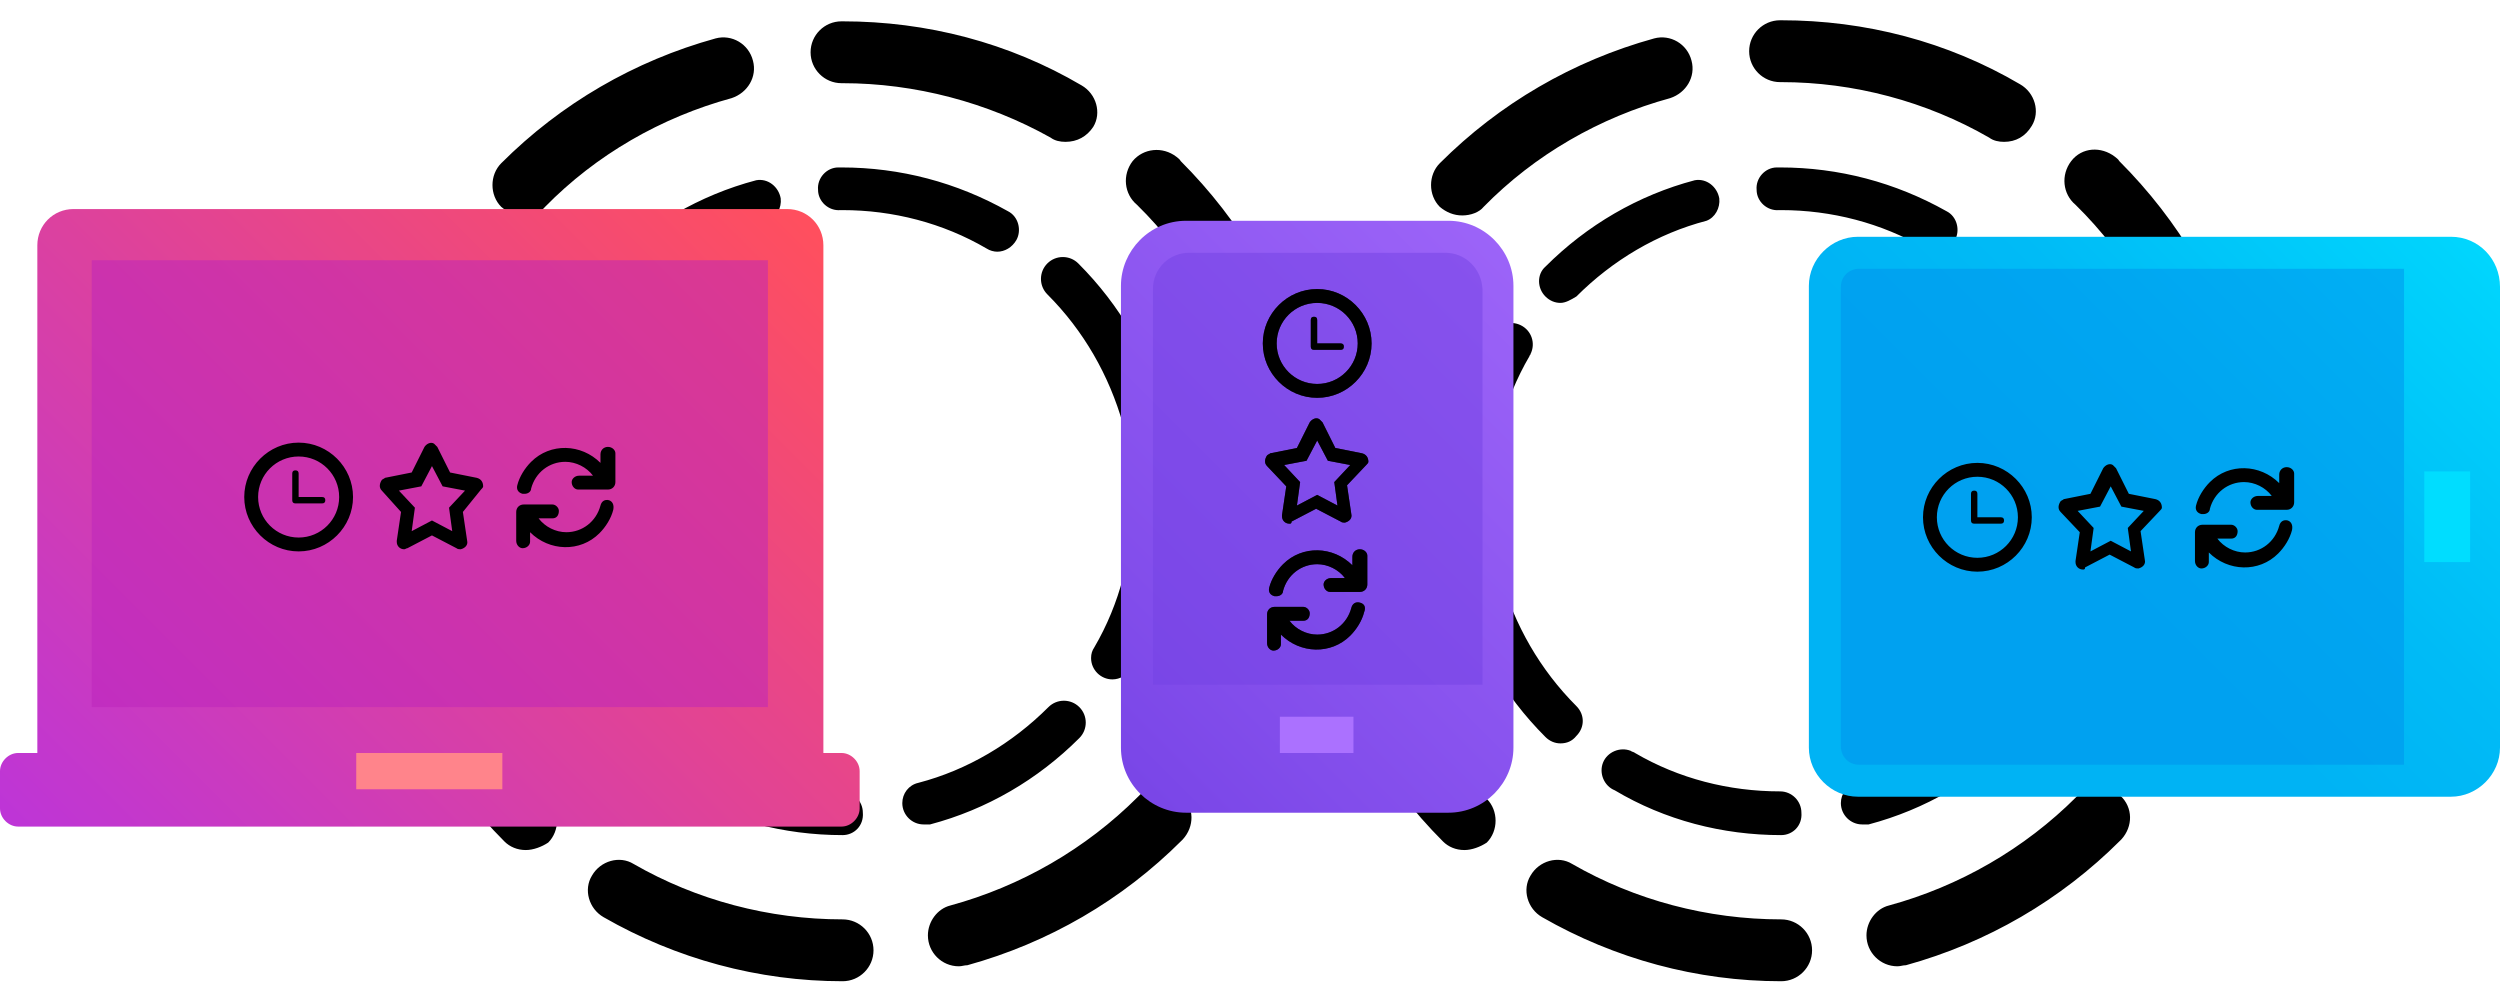 <svg xmlns="http://www.w3.org/2000/svg" viewBox="0 0 234.4 93.4"><g><path d="M167 78.3c-5.5 0-10.9-1.4-15.6-4.2-1-.4-1.5-1.6-1.1-2.6.4-1 1.6-1.5 2.6-1.1.1.1.3.1.4.2 4.1 2.4 8.8 3.6 13.6 3.6 1.1 0 2 .9 2 2 .1 1.2-.8 2.1-1.9 2.1zm7.6-1c-1.1 0-2-.9-2-2 0-.9.6-1.7 1.5-1.9 4.6-1.2 8.8-3.7 12.2-7.1.8-.8 2.1-.8 2.9 0s.8 2.1 0 2.9c-3.9 3.9-8.7 6.7-14 8.1h-.6zm-28.3-7.6c-.5 0-1-.2-1.4-.6-3.9-3.9-6.7-8.7-8.1-14-.4-1 .2-2.2 1.2-2.6 1-.4 2.2.2 2.6 1.2 0 .1.1.2.1.3 1.3 4.6 3.7 8.8 7.1 12.2.8.8.8 2 0 2.8-.4.5-.9.7-1.5.7zm46-6c-1.1 0-2-.9-2-2 0-.4.1-.7.3-1 2.4-4.1 3.6-8.8 3.6-13.6V47c.1-1.1 1-1.9 2.1-1.9 1 .1 1.8.9 1.9 1.9 0 5.5-1.4 10.9-4.2 15.7-.3.6-1 1-1.7 1zM137.7 49c-1.1 0-2-.9-2-2 0-5.5 1.4-10.8 4.2-15.6.5-1 1.7-1.4 2.7-.9 1 .5 1.4 1.7.9 2.7 0 .1-.1.1-.1.2-2.4 4.1-3.6 8.8-3.6 13.6 0 1.1-.9 2-2.1 2 .1 0 0 0 0 0zm57.5-7.7c-.9 0-1.7-.6-1.9-1.5-1.3-4.6-3.7-8.8-7.1-12.2-.8-.8-.8-2.1 0-2.9.8-.8 2.1-.8 2.9 0 3.9 3.9 6.7 8.7 8.1 14 .3 1.1-.3 2.2-1.4 2.5-.2.1-.4.1-.6.1zm-48.9-12.9c-.5 0-1-.2-1.4-.6-.8-.8-.8-2.1 0-2.8 3.9-3.9 8.7-6.7 14-8.1 1.1-.2 2.1.6 2.3 1.7.1.9-.4 1.8-1.2 2.1-4.6 1.2-8.8 3.7-12.2 7.1-.5.3-1 .6-1.5.6zm35.2-4.8c-.3 0-.7-.1-1-.3-4.1-2.4-8.8-3.6-13.5-3.6h-.2c-1.1.1-2.1-.8-2.1-1.9-.1-1.1.8-2.1 1.9-2.1h.3c5.5 0 10.8 1.4 15.6 4.1 1 .5 1.3 1.8.8 2.7-.4.7-1.1 1.1-1.8 1.1z" class="st0"/><animateTransform attributeName="transform" attributeType="XML" dur="10s" from="360 167 47" repeatCount="indefinite" to="0 167 47" type="rotate"/></g><g><path d="M167 92c-7.9 0-15.6-2.1-22.4-6-1.4-.8-1.9-2.6-1.1-3.9.8-1.4 2.6-1.9 3.9-1.1 5.9 3.4 12.7 5.2 19.6 5.2 1.6 0 2.9 1.3 2.9 2.9 0 1.6-1.3 2.9-2.9 2.9zm10.9-1.4c-1.6 0-2.9-1.3-2.9-2.9 0-1.3.9-2.5 2.1-2.8 6.6-1.8 12.7-5.3 17.6-10.2 1.1-1.2 2.9-1.2 4.1-.1 1.2 1.1 1.2 2.9.1 4.1l-.1.1c-5.6 5.6-12.5 9.6-20.1 11.7-.3 0-.5.1-.8.1zm-40.6-10.9c-.8 0-1.5-.3-2-.8-5.6-5.6-9.6-12.5-11.7-20.1-.4-1.6.6-3.1 2.2-3.5 1.5-.3 3 .5 3.4 2 1.8 6.6 5.3 12.7 10.2 17.6 1.1 1.1 1.1 3 0 4.1-.6.4-1.4.7-2.1.7zm66.2-8.8c-1.6 0-2.9-1.3-2.9-2.9 0-.5.1-1 .4-1.4 3.4-6 5.2-12.7 5.2-19.6v-.2c0-1.6 1.3-2.9 2.9-2.9s2.9 1.3 2.9 2.9v.2c0 7.9-2.1 15.7-6 22.5-.5.9-1.5 1.4-2.5 1.4zm-78.6-21c-1.6 0-2.9-1.3-2.9-2.9 0-7.9 2.1-15.6 6-22.4.8-1.4 2.6-1.9 4-1.1 1.4.8 1.9 2.6 1.1 4-3.4 5.9-5.2 12.7-5.2 19.5-.1 1.5-1.3 2.9-3 2.9zm82.7-11.1c-1.3 0-2.5-.9-2.8-2.1-1.8-6.6-5.3-12.7-10.2-17.5-1.2-1-1.4-2.8-.4-4.1s2.8-1.4 4.1-.4c.1.1.3.2.4.4 5.6 5.6 9.7 12.5 11.7 20.1.4 1.5-.5 3.1-2 3.5-.3.1-.5.1-.8.1zm-70.5-18.6c-.8 0-1.5-.3-2.1-.8-1.1-1.1-1.1-3 0-4.1 5.6-5.6 12.5-9.6 20.1-11.7 1.5-.4 3.1.5 3.5 2.1.4 1.5-.5 3-2 3.5-6.6 1.8-12.7 5.3-17.5 10.2-.4.5-1.2.8-2 .8zm50.8-6.9c-.5 0-1-.1-1.4-.4-5.9-3.4-12.7-5.2-19.5-5.2h-.1c-1.6 0-2.9-1.3-2.9-2.9s1.3-2.9 2.9-2.9h.1c7.9 0 15.6 2 22.4 6 1.4.8 1.9 2.6 1.1 3.9-.6 1-1.5 1.5-2.6 1.5z" class="st0"/><animateTransform attributeName="transform" attributeType="XML" dur="10s" from="0 167 47" repeatCount="indefinite" to="360 167 47" type="rotate"/></g><g><path d="M79 78.3c-5.5 0-10.9-1.4-15.6-4.2-1-.4-1.5-1.6-1.1-2.6.4-1 1.6-1.5 2.6-1.1.1.1.3.1.4.2 4.1 2.4 8.8 3.6 13.6 3.6 1.1 0 2 .9 2 2 .1 1.2-.8 2.1-1.9 2.1zm7.6-1c-1.1 0-2-.9-2-2 0-.9.6-1.7 1.5-1.9 4.6-1.2 8.8-3.7 12.2-7.1.8-.8 2.1-.8 2.9 0 .8.8.8 2.1 0 2.9-3.9 3.9-8.7 6.7-14 8.1h-.6zm-28.3-7.6c-.5 0-1-.2-1.4-.6-3.9-3.9-6.7-8.7-8.1-14-.4-1 .2-2.2 1.2-2.6 1-.4 2.2.2 2.6 1.2 0 .1.1.2.1.3 1.3 4.6 3.7 8.8 7.1 12.2.8.8.8 2 0 2.8-.4.5-.9.7-1.5.7zm46-6c-1.1 0-2-.9-2-2 0-.4.1-.7.3-1 2.4-4.1 3.6-8.8 3.6-13.6V47c.1-1.1 1-1.9 2.1-1.9 1 .1 1.8.9 1.9 1.9 0 5.5-1.4 10.9-4.2 15.7-.3.6-1 1-1.7 1zM49.7 49c-1.1 0-2-.9-2-2 0-5.5 1.4-10.8 4.2-15.6.5-1 1.7-1.4 2.7-.9s1.4 1.7.9 2.7c0 .1-.1.1-.1.2-2.4 4.1-3.6 8.8-3.6 13.6 0 1.1-.9 2-2.1 2 .1 0 0 0 0 0zm57.5-7.7c-.9 0-1.7-.6-1.9-1.5-1.3-4.6-3.7-8.8-7.1-12.2-.8-.8-.8-2.1 0-2.9.8-.8 2.1-.8 2.9 0 3.9 3.9 6.7 8.7 8.1 14 .3 1.1-.3 2.2-1.4 2.5-.2.1-.4.1-.6.1zM58.3 28.4c-.5 0-1-.2-1.4-.6-.8-.8-.8-2.1 0-2.8 3.9-3.9 8.7-6.7 14-8.1 1.1-.2 2.1.6 2.3 1.7.1.9-.4 1.8-1.2 2.1-4.6 1.2-8.8 3.7-12.2 7.1-.5.3-1 .6-1.5.6zm35.2-4.8c-.3 0-.7-.1-1-.3-4.1-2.4-8.8-3.6-13.5-3.6h-.2c-1.1.1-2.1-.8-2.1-1.9-.1-1.1.8-2.1 1.9-2.1h.3c5.5 0 10.8 1.4 15.6 4.1 1 .5 1.3 1.8.8 2.7-.4.7-1.1 1.1-1.8 1.1z" class="st0"/><animateTransform attributeName="transform" attributeType="XML" dur="10s" from="360 79 47" repeatCount="indefinite" to="0 79 47" type="rotate"/></g><g><path d="M79 92c-7.9 0-15.6-2.1-22.4-6-1.4-.8-1.9-2.6-1.1-3.9.8-1.4 2.6-1.9 3.9-1.1 5.9 3.4 12.7 5.2 19.6 5.2 1.6 0 2.9 1.3 2.9 2.9 0 1.6-1.3 2.9-2.9 2.9zm10.9-1.4c-1.6 0-2.9-1.3-2.9-2.9 0-1.3.9-2.5 2.1-2.8 6.6-1.8 12.7-5.3 17.6-10.2 1.1-1.2 2.9-1.2 4.1-.1 1.2 1.1 1.2 2.9.1 4.1l-.1.1c-5.6 5.6-12.5 9.6-20.1 11.7-.3 0-.5.1-.8.1zM49.3 79.7c-.8 0-1.5-.3-2-.8-5.6-5.6-9.6-12.5-11.7-20.1-.4-1.6.6-3.1 2.2-3.5 1.5-.3 3 .5 3.4 2C43 63.9 46.5 70 51.4 74.9c1.1 1.1 1.1 3 0 4.1-.6.4-1.4.7-2.1.7zm66.2-8.8c-1.6 0-2.9-1.3-2.9-2.9 0-.5.1-1 .4-1.4 3.4-6 5.2-12.7 5.2-19.6v-.2c0-1.6 1.3-2.9 2.9-2.9 1.6 0 2.9 1.3 2.9 2.9v.2c0 7.9-2.1 15.7-6 22.5-.5.9-1.5 1.4-2.5 1.4zm-78.6-21c-1.6 0-2.9-1.3-2.9-2.9 0-7.9 2.1-15.6 6-22.4.8-1.4 2.6-1.9 4-1.1 1.4.8 1.9 2.6 1.1 4-3.4 5.9-5.2 12.7-5.2 19.5-.1 1.5-1.3 2.9-3 2.9zm82.7-11.1c-1.3 0-2.5-.9-2.8-2.1-1.8-6.6-5.3-12.7-10.2-17.5-1.2-1-1.4-2.8-.4-4.1 1-1.2 2.8-1.4 4.1-.4.1.1.3.2.4.4 5.6 5.6 9.7 12.5 11.7 20.1.4 1.5-.5 3.1-2 3.5-.3.1-.5.1-.8.1zM49.1 20.2c-.8 0-1.5-.3-2.1-.8-1.1-1.1-1.1-3 0-4.1 5.6-5.6 12.5-9.6 20.1-11.7 1.5-.4 3.1.5 3.5 2.1.4 1.5-.5 3-2 3.5C62 11 55.9 14.5 51.1 19.4c-.4.5-1.2.8-2 .8zm50.8-6.9c-.5 0-1-.1-1.4-.4C92.6 9.6 85.8 7.8 79 7.8h-.1c-1.6 0-2.9-1.3-2.9-2.9S77.3 2 78.9 2h.1c7.9 0 15.6 2 22.4 6 1.4.8 1.9 2.6 1.1 3.9-.6.9-1.5 1.4-2.6 1.4z" class="st0"/><animateTransform attributeName="transform" attributeType="XML" dur="10s" from="0 79 47" repeatCount="indefinite" to="360 79 47" type="rotate"/></g><path fill="#ff848b" d="M27.1 68.3h26.5V76H27.1z"/><linearGradient id="a" x1="-13.76" x2="75.674" y1="104.809" y2="15.375" gradientTransform="translate(.932 -.95)" gradientUnits="userSpaceOnUse"><stop offset=".165" stop-color="#b833e1"/><stop offset=".958" stop-color="#ff4f5e"/></linearGradient><path fill="url(#a)" d="M78.9 70.6h-1.7V23c0-1.9-1.5-3.4-3.4-3.4H6.9c-1.9 0-3.4 1.5-3.4 3.4v47.6H1.7c-.9 0-1.7.8-1.7 1.7v3.5c0 .9.8 1.7 1.7 1.7h77.2c.9 0 1.7-.8 1.7-1.7v-3.5c0-.9-.8-1.7-1.7-1.7zM47.2 74H33.4v-3.4h13.7V74z"/><path fill="#bc24bc" d="M72 24.4H8.6v41.9H72V24.4z" opacity=".5"/><path d="M57 41.9c-.4 0-.7.3-.7.7v.8c-1.8-1.8-4.7-1.9-6.5-.1-.6.6-1.1 1.4-1.3 2.2-.1.4.1.7.5.8h.2c.3 0 .6-.2.6-.5.4-1.5 1.7-2.5 3.2-2.5 1 0 2 .5 2.6 1.3h-1.3c-.4 0-.7.3-.7.6 0 .4.3.7.6.7H57c.4 0 .7-.3.7-.7v-2.7c0-.3-.3-.6-.7-.6zm.1 5c-.4-.1-.7.1-.8.5-.4 1.5-1.7 2.5-3.2 2.5-1 0-2-.5-2.6-1.3h1.3c.4 0 .6-.3.6-.7 0-.3-.3-.6-.6-.6h-2.7c-.4 0-.7.3-.7.7v2.7c0 .4.3.7.6.7.4 0 .7-.3.7-.6v-.9c1.8 1.8 4.7 1.9 6.5.1.6-.6 1.1-1.4 1.3-2.2.1-.5-.1-.8-.4-.9zM28 41.5c-2.8 0-5.1 2.3-5.1 5.1s2.3 5.1 5.1 5.1 5.1-2.3 5.1-5.1-2.3-5.1-5.1-5.1zm0 8.9c-2.1 0-3.8-1.7-3.8-3.8s1.7-3.8 3.8-3.8 3.8 1.7 3.8 3.8c0 2.1-1.7 3.8-3.8 3.8zm2.2-3.8H28v-2.2c0-.2-.1-.3-.3-.3-.2 0-.3.1-.3.3v2.5c0 .2.1.3.3.3h2.5c.2 0 .3-.1.3-.3s-.1-.3-.3-.3zm7.7 4.9c-.4 0-.7-.3-.7-.7v-.1l.4-2.7-1.8-2c-.3-.3-.2-.7 0-1 .1-.1.2-.1.3-.2l2.5-.5 1.2-2.4c.2-.3.6-.5.9-.3l.3.3 1.2 2.4 2.5.5c.4.1.6.4.6.8 0 .1-.1.2-.2.3L43.4 48l.4 2.7c.1.4-.2.7-.6.8-.1 0-.3 0-.4-.1l-2.3-1.2-2.3 1.2c-.1 0-.2.1-.3.1zm-.5-5.5l1.5 1.6-.3 2.2 1.9-1 1.9 1-.3-2.2 1.5-1.6-2.1-.4-1-1.9-1 1.9-2.1.4z" class="st4"/><linearGradient id="b" x1="157.53" x2="261.245" y1="152.614" y2="48.899" gradientTransform="translate(-89.178 -48.95)" gradientUnits="userSpaceOnUse"><stop offset=".28" stop-color="#7542e5"/><stop offset=".417" stop-color="#824deb"/><stop offset=".789" stop-color="#a067fa"/><stop offset="1" stop-color="#ab71ff"/></linearGradient><path fill="url(#b)" d="M135.8 20.7h-24.6c-3.4 0-6.1 2.8-6.1 6.1v43.3c0 3.4 2.8 6.1 6.1 6.1h24.6c3.4 0 6.1-2.8 6.1-6.1V26.8c0-3.3-2.7-6.1-6.1-6.1z"/><path fill="#ab71ff" d="M120 67.2h6.9v3.4H120z"/><path d="M127.5 51.5c-.4 0-.7.3-.7.7v.8c-1.8-1.8-4.7-1.9-6.5-.1-.6.6-1.1 1.4-1.3 2.2-.1.4.1.7.5.8h.2c.3 0 .6-.2.6-.5.4-1.5 1.7-2.5 3.2-2.5 1 0 2 .5 2.6 1.3h-1.3c-.4 0-.7.3-.7.6 0 .4.3.7.6.7h2.8c.4 0 .7-.3.7-.7v-2.7c0-.3-.3-.6-.7-.6zm0 5c-.4-.1-.7.1-.8.5-.4 1.5-1.7 2.5-3.2 2.5-1 0-2-.5-2.6-1.3h1.3c.4 0 .6-.3.6-.7 0-.3-.3-.6-.6-.6h-2.7c-.4 0-.7.3-.7.7v2.7c0 .4.3.7.6.7.4 0 .7-.3.7-.6v-.9c1.8 1.8 4.7 1.9 6.5.1.6-.6 1.1-1.4 1.3-2.2.2-.5 0-.8-.4-.9zm-4-29.4c-2.8 0-5.1 2.3-5.1 5.1s2.3 5.1 5.1 5.1 5.1-2.3 5.1-5.1-2.3-5.1-5.1-5.1zm0 8.9c-2.1 0-3.8-1.7-3.8-3.8 0-2.1 1.7-3.8 3.8-3.8 2.1 0 3.8 1.7 3.8 3.8 0 2.1-1.7 3.8-3.8 3.8zm2.2-3.8h-2.2V30c0-.2-.1-.3-.3-.3-.2 0-.3.1-.3.3v2.5c0 .2.1.3.3.3h2.5c.2 0 .3-.1.3-.3s-.1-.3-.3-.3zm-4.8 16.9c-.4 0-.7-.3-.7-.7v-.1l.4-2.7-1.8-1.9c-.3-.3-.2-.7 0-1 .1-.1.2-.1.3-.2l2.5-.5 1.2-2.4c.2-.3.6-.5.9-.3l.3.3 1.2 2.4 2.5.5c.4.1.6.4.6.8 0 .1-.1.2-.2.3l-1.8 1.9.4 2.7c.1.4-.2.7-.6.8-.1 0-.3 0-.4-.1l-2.3-1.2-2.3 1.2c0 .2-.1.2-.2.2zm-.5-5.5l1.5 1.6-.3 2.2 1.9-1 1.9 1-.3-2.2 1.5-1.6-2.1-.4-1-1.9-1 1.9-2.1.4z" class="st4"/><path fill="#7542e5" d="M135.5 23.7h-24c-1.9 0-3.4 1.5-3.4 3.4v37.1H139V27.1c-.1-1.9-1.6-3.4-3.5-3.4z" opacity=".5"/><linearGradient id="c" x1="258.012" x2="323.576" y1="130.654" y2="65.09" gradientTransform="translate(-89.178 -48.95)" gradientUnits="userSpaceOnUse"><stop offset=".432" stop-color="#00b3f4"/><stop offset=".609" stop-color="#00bbf6"/><stop offset=".891" stop-color="#00d2fc"/><stop offset="1" stop-color="#0df"/></linearGradient><path fill="url(#c)" d="M229.8 22.2h-55.6c-2.5 0-4.6 2.1-4.6 4.6v43.3c0 2.5 2.1 4.6 4.6 4.6h55.6c2.5 0 4.6-2.1 4.6-4.6V26.9c0-2.6-2-4.7-4.6-4.7z"/><path fill="#0df" d="M227.3 44.2h4.3v8.5h-4.3z"/><path fill="#0090ed" d="M225.4 25.2h-51.1c-.9 0-1.7.7-1.7 1.7V70c0 .9.7 1.7 1.7 1.7h51.1V25.2z" opacity=".5"/><path d="M127.5 51.5c-.4 0-.7.3-.7.7v.8c-1.8-1.8-4.7-1.9-6.5-.1-.6.6-1.1 1.4-1.3 2.2-.1.4.1.7.5.8h.2c.3 0 .6-.2.6-.5.4-1.5 1.7-2.5 3.2-2.5 1 0 2 .5 2.6 1.3h-1.3c-.4 0-.7.3-.7.6 0 .4.3.7.6.7h2.8c.4 0 .7-.3.7-.7v-2.7c0-.3-.3-.6-.7-.6zm0 5c-.4-.1-.7.1-.8.5-.4 1.5-1.7 2.5-3.2 2.5-1 0-2-.5-2.6-1.3h1.3c.4 0 .6-.3.6-.7 0-.3-.3-.6-.6-.6h-2.7c-.4 0-.7.3-.7.7v2.7c0 .4.3.7.6.7.4 0 .7-.3.7-.6v-.9c1.8 1.8 4.7 1.9 6.5.1.6-.6 1.1-1.4 1.3-2.2.2-.5 0-.8-.4-.9zm-4-29.4c-2.8 0-5.1 2.3-5.1 5.1s2.3 5.1 5.1 5.1 5.1-2.3 5.1-5.1-2.3-5.1-5.1-5.1zm0 8.9c-2.1 0-3.8-1.7-3.8-3.8 0-2.1 1.7-3.8 3.8-3.8 2.1 0 3.8 1.7 3.8 3.8 0 2.1-1.7 3.8-3.8 3.8zm2.2-3.8h-2.2V30c0-.2-.1-.3-.3-.3-.2 0-.3.1-.3.3v2.5c0 .2.1.3.3.3h2.5c.2 0 .3-.1.3-.3s-.1-.3-.3-.3zm-4.8 16.9c-.4 0-.7-.3-.7-.7v-.1l.4-2.7-1.8-1.9c-.3-.3-.2-.7 0-1 .1-.1.2-.1.3-.2l2.5-.5 1.2-2.4c.2-.3.6-.5.9-.3l.3.3 1.2 2.4 2.5.5c.4.1.6.4.6.8 0 .1-.1.2-.2.3l-1.8 1.9.4 2.7c.1.4-.2.7-.6.8-.1 0-.3 0-.4-.1l-2.3-1.2-2.3 1.2c0 .2-.1.2-.2.2zm-.5-5.5l1.5 1.6-.3 2.2 1.9-1 1.9 1-.3-2.2 1.5-1.6-2.1-.4-1-1.9-1 1.9-2.1.4zm94 .2c-.4 0-.7.3-.7.7v.8c-1.8-1.8-4.7-1.9-6.5-.1-.6.6-1.1 1.4-1.3 2.2-.1.4.1.7.5.8h.2c.3 0 .6-.2.6-.5.4-1.5 1.7-2.5 3.2-2.5 1 0 2 .5 2.6 1.3h-1.3c-.4 0-.7.3-.7.6 0 .4.3.7.6.7h2.8c.4 0 .7-.3.7-.7v-2.7c0-.3-.3-.6-.7-.6zm.1 5c-.4-.1-.7.1-.8.5-.4 1.5-1.7 2.5-3.2 2.5-1 0-2-.5-2.6-1.3h1.3c.4 0 .6-.3.6-.7 0-.3-.3-.6-.6-.6h-2.7c-.4 0-.7.3-.7.7v2.7c0 .4.3.7.6.7.4 0 .7-.3.7-.6v-.9c1.8 1.8 4.7 1.9 6.5.1.6-.6 1.1-1.4 1.3-2.2.1-.5-.1-.8-.4-.9zm-29.1-5.4c-2.8 0-5.1 2.3-5.1 5.1s2.3 5.1 5.1 5.1 5.1-2.3 5.1-5.1-2.3-5.1-5.1-5.1zm0 8.9c-2.1 0-3.8-1.7-3.8-3.8 0-2.1 1.7-3.8 3.8-3.8 2.1 0 3.8 1.7 3.8 3.8 0 2.1-1.7 3.8-3.8 3.8zm2.2-3.8h-2.2v-2.2c0-.2-.1-.3-.3-.3-.2 0-.3.1-.3.3v2.5c0 .2.1.3.3.3h2.5c.2 0 .3-.1.3-.3s-.1-.3-.3-.3zm7.7 4.9c-.4 0-.7-.3-.7-.7v-.1l.4-2.7-1.8-1.9c-.3-.3-.2-.7 0-1 .1-.1.2-.1.3-.2l2.5-.5 1.2-2.4c.2-.3.6-.5.9-.3l.3.3 1.2 2.4 2.5.5c.4.1.6.4.6.8 0 .1-.1.2-.2.3l-1.8 1.9.4 2.7c.1.4-.2.7-.6.8-.1 0-.3 0-.4-.1l-2.3-1.2-2.3 1.2c0 .2-.1.2-.2.2zm-.5-5.5l1.5 1.6-.3 2.2 1.9-1 1.9 1-.3-2.2 1.5-1.6-2.1-.4-1-1.9-1 1.9-2.1.4z" class="st4"/></svg>
